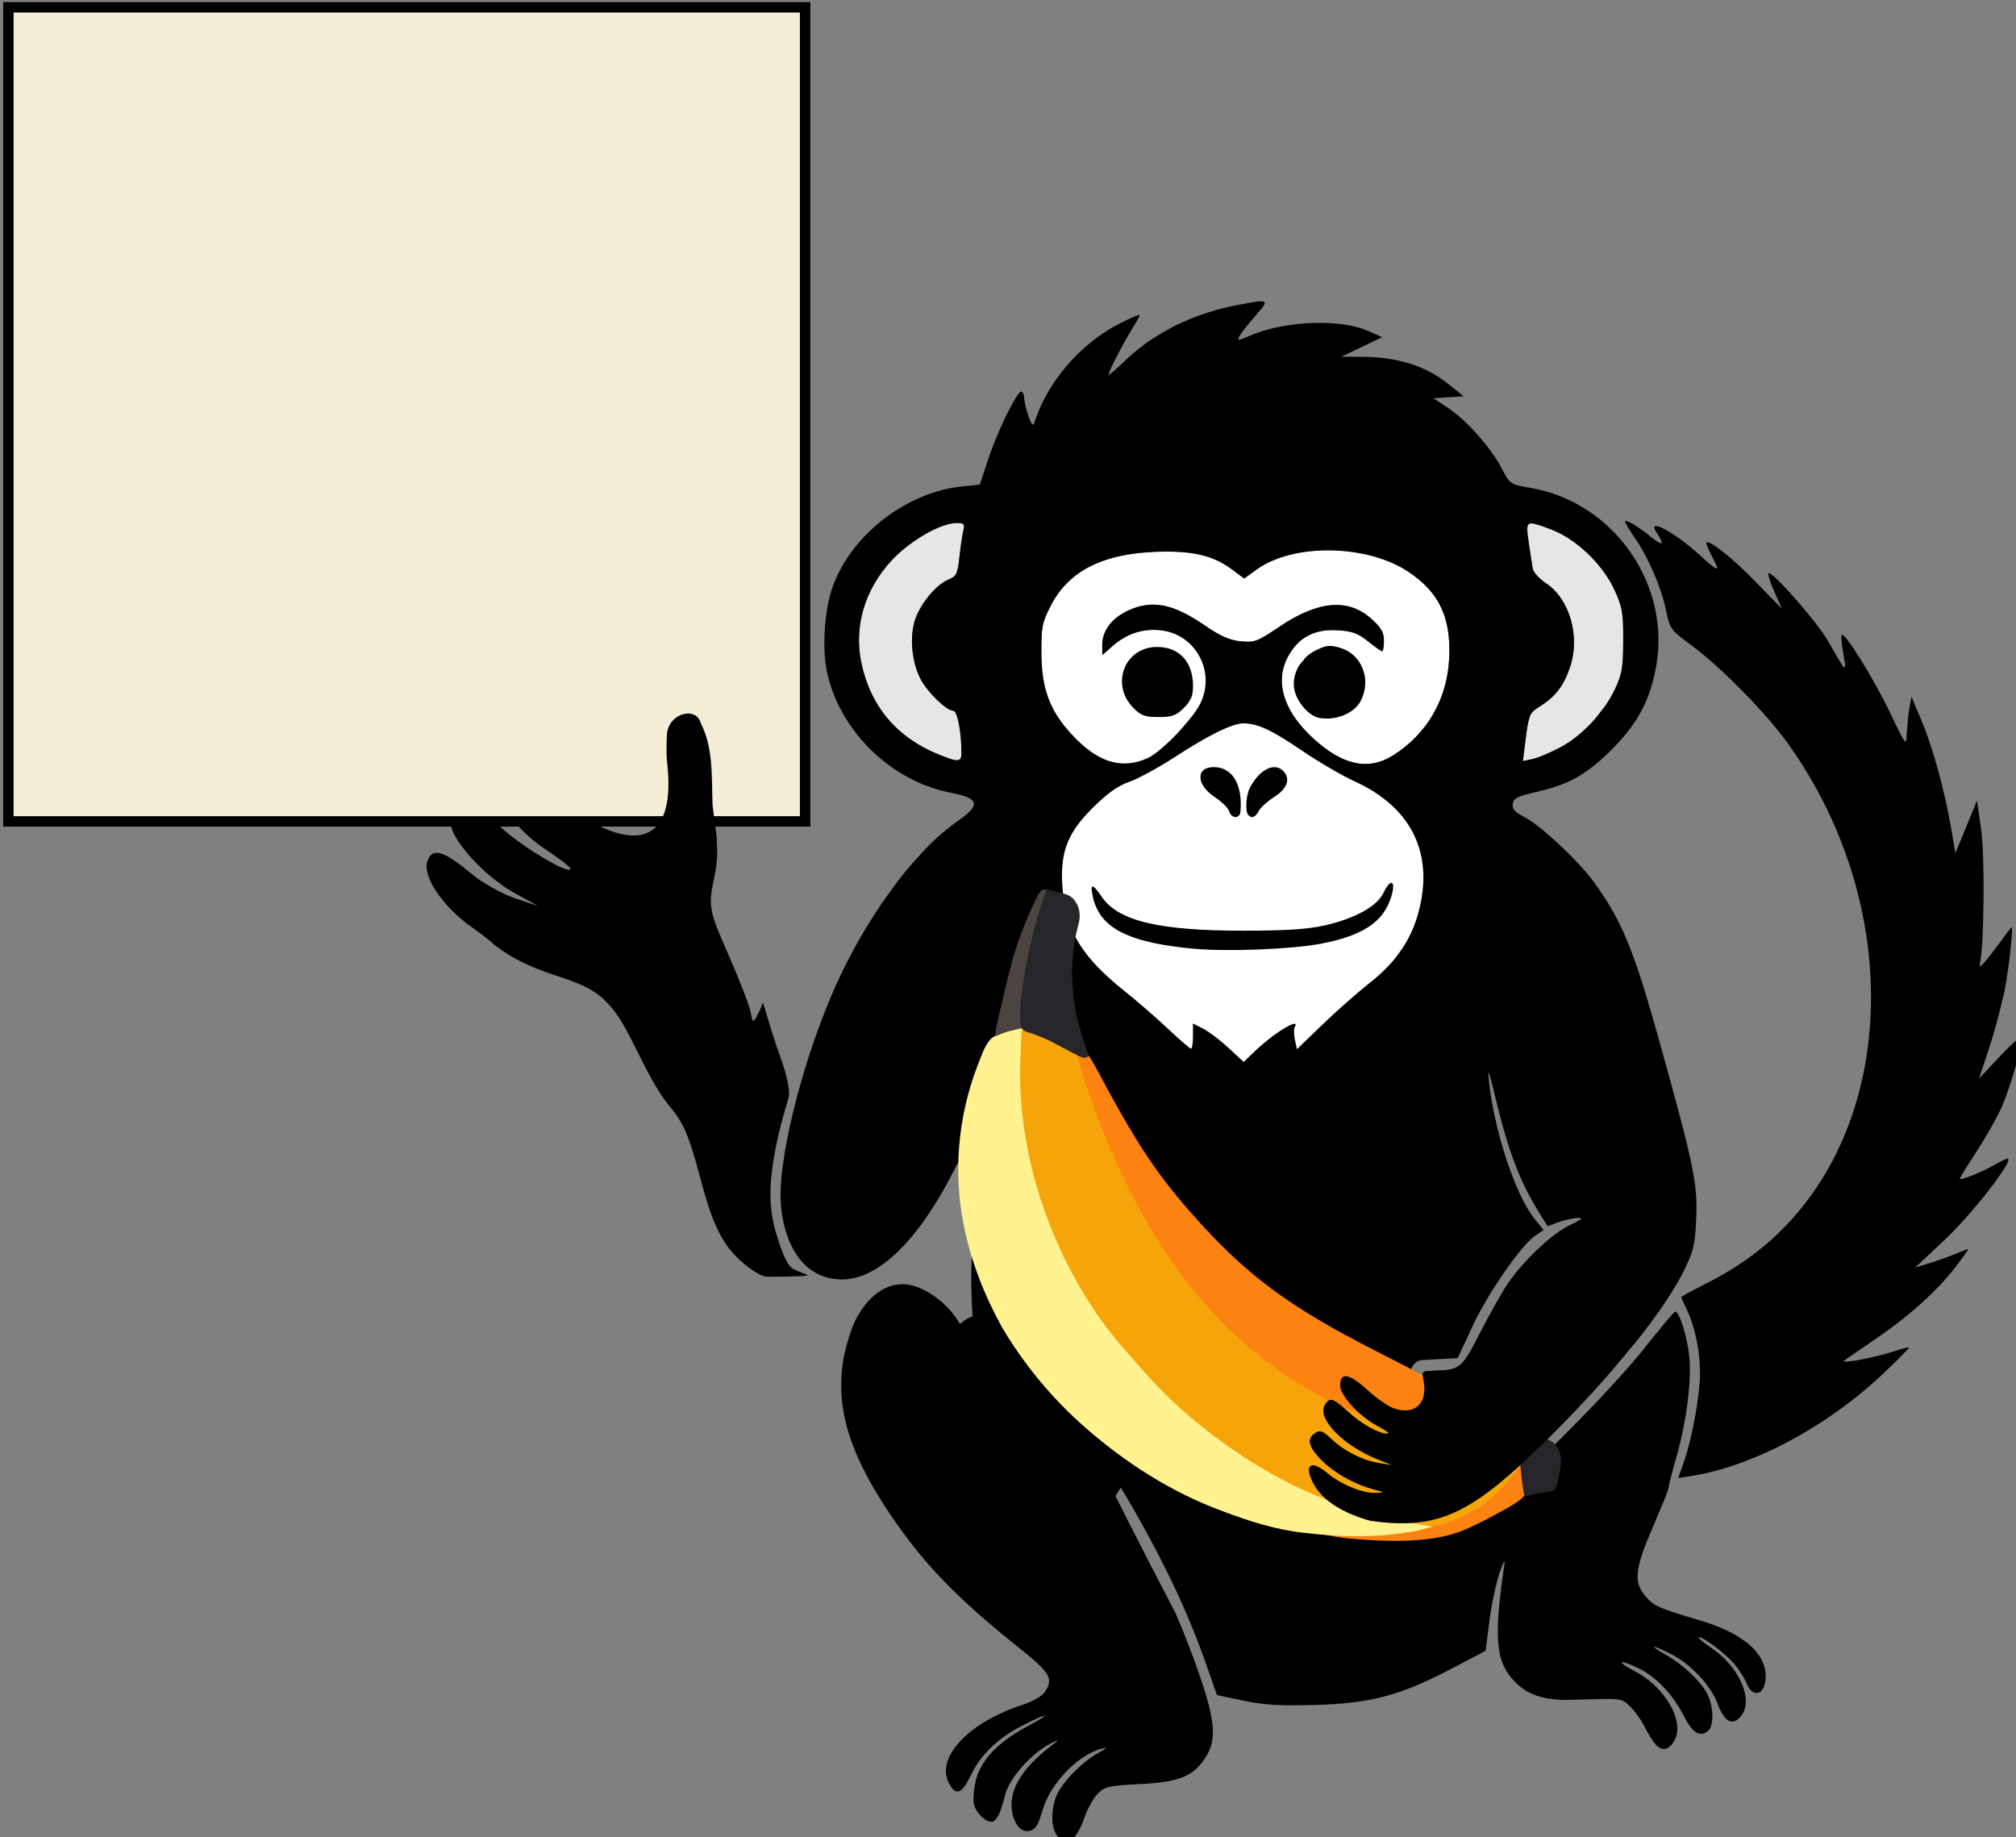 <?xml version="1.0" encoding="UTF-8" standalone="no"?>
<!-- Created with Inkscape (http://www.inkscape.org/) -->

<svg
   width="170.709mm"
   height="155.584mm"
   viewBox="0 0 170.709 155.584"
   version="1.1"
   id="svg2674"
   inkscape:version="1.2.2 (b0a8486541, 2022-12-01)"
   sodipodi:docname="banana_voting.svg"
   xmlns:inkscape="http://www.inkscape.org/namespaces/inkscape"
   xmlns:sodipodi="http://sodipodi.sourceforge.net/DTD/sodipodi-0.dtd"
   xmlns="http://www.w3.org/2000/svg"
   xmlns:svg="http://www.w3.org/2000/svg">
  <rect x="0" y="0" width="170.709" height="155.584" fill="#808080" stroke="none"/>
  <sodipodi:namedview
     id="namedview2676"
     pagecolor="#ffffff"
     bordercolor="#000000"
     borderopacity="0.25"
     inkscape:showpageshadow="2"
     inkscape:pageopacity="0.0"
     inkscape:pagecheckerboard="0"
     inkscape:deskcolor="#d1d1d1"
     inkscape:document-units="mm"
     showgrid="false"
     inkscape:zoom="0.2102413"
     inkscape:cx="-76.103029"
     inkscape:cy="337.70719"
     inkscape:window-width="956"
     inkscape:window-height="1027"
     inkscape:window-x="960"
     inkscape:window-y="147"
     inkscape:window-maximized="1"
     inkscape:current-layer="layer1" />
  <defs
     id="defs2671" />
  <g
     inkscape:label="Ebene 1"
     inkscape:groupmode="layer"
     id="layer1"
     transform="translate(-31.684,-59.382)">
    <g
       id="g2054"
       transform="matrix(0.265,0,0,0.265,-139.17,-54.513)">
      <g
         id="g31124"
         transform="translate(346.535,283.848)">
        <path
           style="fill:#e6e6e6"
           d="m 796.73,384.777 c 6.981,-3.681 14.049,-11.215 17.564,-18.72 2.221,-4.744 2.579,-6.875 2.6,-15.5 0.021,-8.953 -0.28,-10.658 -2.877,-16.282 -3.723,-8.062 -12.28,-16.206 -20.102,-19.133 -8.248,-3.086 -8.245,-3.088 -7.204,4.165 0.493,3.438 1.072,7.197 1.285,8.356 0.213,1.158 2.141,3.266 4.283,4.684 7.451,4.931 10.909,16.862 7.694,26.544 -2.034,6.124 -4.604,9.541 -9.504,12.634 -3.543,2.237 -3.741,2.658 -4.667,9.968 l -0.968,7.632 3.042,-0.641 c 1.673,-0.353 5.658,-2.021 8.854,-3.706 z"
           id="path479" />
        <path
           style="fill:#e6e6e6"
           d="m 605.408,386.307 c -0.021,-6.625 -1.319,-13.25 -2.596,-13.25 -2.174,0 -8.367,-6.025 -10.51,-10.224 -2.671,-5.235 -3.45,-12.689 -1.904,-18.211 1.471,-5.255 6.718,-11.784 10.842,-13.492 2.623,-1.086 2.965,-1.781 3.527,-7.163 0.343,-3.278 0.902,-7.074 1.244,-8.435 0.547,-2.178 0.295,-2.475 -2.094,-2.475 -5.129,0 -14.969,5.658 -20.808,11.965 -8.597,9.286 -12.079,21.012 -9.684,32.615 2.865,13.88 11.305,23.932 24.634,29.341 6.518,2.645 7.358,2.568 7.348,-0.67 z"
           id="path477" />
        <path
           style="fill:#ffffff"
           d="m 664.952,388.18 c 4.45,-2.021 14.436,-12.434 16.896,-17.618 4.82,-10.158 -1.645,-21.986 -12.698,-23.232 -5.632,-0.635 -10.911,1.066 -15.319,4.936 l -3.414,2.998 v -3.469 c 0,-4.412 3.126,-8.437 8.421,-10.842 7.565,-3.436 14.207,-2.12 24.338,4.821 5.039,3.453 7.941,4.735 11.495,5.078 4.396,0.425 5.317,0.079 12.231,-4.592 12.495,-8.442 22.12,-9.265 29.575,-2.531 3.109,2.809 3.94,4.273 3.94,6.944 0,1.861 -0.251,3.384 -0.559,3.384 -0.307,0 -2.344,-1.435 -4.526,-3.188 -3.212,-2.581 -5.056,-3.255 -9.691,-3.541 -7.54,-0.465 -12.769,2.382 -16.039,8.734 -4.086,7.938 -1.172,17.145 8.144,25.732 9.495,8.752 17.769,10.499 25.724,5.431 10.662,-6.792 17.016,-17.674 17.753,-30.402 0.773,-13.357 -3.034,-21.585 -13.055,-28.218 -13.277,-8.788 -36.751,-9.126 -48.386,-0.697 l -4.007,2.902 -3.91,-2.915 c -6.119,-4.562 -13.05,-6.128 -24.828,-5.607 -16.88,0.745 -27.502,6.277 -33.11,17.243 -2.709,5.296 -3.006,6.795 -2.967,14.957 0.055,11.472 2.585,18.362 9.536,25.967 8.321,9.105 16.047,11.546 24.455,7.727 z"
           id="path471" />
        <path
           style="fill:#ffffff"
           d="m 706.807,475.654 c 4.022,-2.686 6.198,-3.358 5.095,-1.573 -0.348,0.563 -0.331,2.4 0.038,4.082 l 0.672,3.058 8.152,-7.87 c 4.484,-4.329 11.262,-10.311 15.062,-13.295 8.909,-6.995 13.934,-14.663 16.157,-24.655 3.972,-17.852 -3.372,-31.812 -20.947,-39.821 -3.973,-1.811 -11.476,-6.19 -16.672,-9.731 -9.76,-6.652 -14.367,-8.799 -18.847,-8.782 -3.595,0.014 -10.913,3.605 -21.999,10.798 -5.169,3.354 -11.694,6.9 -14.5,7.881 -3.65,1.276 -6.969,3.638 -11.661,8.297 -8.147,8.091 -10.473,14.178 -9.692,25.365 0.964,13.802 5.996,22.174 20.081,33.413 3.856,3.077 10.027,8.439 13.712,11.915 3.685,3.476 6.983,6.321 7.329,6.321 0.346,0 0.628,-1.812 0.628,-4.026 v -4.026 l 3.25,1.657 c 1.788,0.911 5.426,3.677 8.085,6.145 l 4.835,4.488 3.665,-3.522 c 2.016,-1.937 5.415,-4.691 7.554,-6.12 z"
           id="path463" />
      </g>
      <path
         id="path303"
         style="fill:#000000"
         d="m 1047.668,526.064 v 0.002 c -1.347,0.011 -3.865,0.482 -7.879,1.254 -6.13,1.179 -11.892,3.044 -17.238,5.467 -0.839,0.38 -1.695,0.739 -2.512,1.148 v 0.002 c -0.68,0.341 -1.324,0.729 -1.988,1.09 -1.761,0.957 -3.467,1.979 -5.111,3.074 -0.481,0.32 -0.985,0.614 -1.455,0.945 v 0.002 c -0.315,0.222 -0.604,0.472 -0.914,0.699 -2.335,1.711 -4.558,3.542 -6.607,5.537 -1.378,1.341 -2.631,2.486 -3.539,3.25 -0.906,0.763 -1.469,1.148 -1.469,0.967 v -0.002 c 6.4e-4,-0.486 1.226,-3.105 2.793,-6.143 v -0.002 c 1.568,-3.039 3.475,-6.5 4.84,-8.662 1.3,-2.059 2.363,-4.002 2.363,-4.318 0,-0.079 -0.697,0.232 -1.065,0.355 -0.368,0.124 -0.407,0.062 -1.062,0.354 v 0.002 c -0.045,0.02 -0.13,0.065 -0.176,0.086 -1.302,0.584 -3.018,1.418 -4.943,2.428 -4.323,2.266 -8.406,5.3 -12.072,8.818 -0.135,0.13 -0.284,0.242 -0.418,0.373 -2.511,2.457 -4.814,5.152 -6.836,8.002 l -0.002,0.002 c -3.034,4.276 -5.44,8.905 -6.988,13.613 -0.143,0.434 -0.267,0.744 -0.391,0.92 -0.122,0.176 -0.244,0.216 -0.383,0.111 -0.28,-0.211 -0.63,-1.016 -1.197,-2.531 -0.721,-1.925 -1.345,-4.513 -1.387,-5.75 -0.042,-1.238 -0.469,-2.25 -0.951,-2.25 -0.176,0 -0.428,0.202 -0.74,0.568 -0.313,0.368 -0.685,0.902 -1.102,1.572 -2.497,4.018 -6.571,12.881 -8.738,19.475 l -2.666,8.113 h -0.002 l -5.828,0.609 c -11.256,1.176 -22.429,7.107 -30.604,15.488 -4.904,5.029 -8.729,10.941 -10.846,17.238 -1.79,5.326 -2.658,13.373 -2.35,20.098 0.103,2.241 0.336,4.337 0.709,6.135 0.985,4.745 2.752,9.314 5.148,13.559 4.793,8.488 12.101,15.674 20.693,20.346 h 0.002 c 2.148,1.168 4.375,2.179 6.664,3.014 h 0.002 c 2.289,0.835 4.639,1.493 7.031,1.957 h 0.002 c 5.871,1.139 8.239,2.375 7.266,4.469 -0.194,0.418 -0.521,0.871 -0.98,1.363 -0.92,0.986 -2.371,2.132 -4.34,3.488 -1.194,0.822 -2.423,1.826 -3.652,2.842 -0.351,0.29 -0.688,0.506 -1.041,0.811 l -0.002,0.002 c -0.091,0.079 -0.186,0.182 -0.277,0.262 -1.502,1.31 -3.02,2.728 -4.549,4.287 -0.848,0.865 -1.7,1.857 -2.551,2.791 -0.777,0.853 -1.553,1.641 -2.33,2.549 v 0.002 c -1.627,1.9 -3.249,3.916 -4.854,6.029 -0.453,0.597 -0.892,1.255 -1.342,1.867 -1.144,1.556 -2.292,3.105 -3.41,4.75 v 0.002 c -1.557,2.291 -3.085,4.661 -4.568,7.096 v 0.002 c -2.967,4.87 -5.759,9.992 -8.273,15.229 v 0.002 c -3.705,7.718 -7.219,16.765 -10.215,25.982 -0.998,3.071 -1.941,6.161 -2.812,9.229 -3.4e-4,0.001 3.3e-4,0.005 0,0.006 -0.871,3.067 -1.673,6.11 -2.393,9.088 -2.9e-4,0.001 2.9e-4,0.003 0,0.004 -0.719,2.977 -1.359,5.889 -1.902,8.691 -2.3e-4,10e-4 2.4e-4,0.003 0,0.004 -0.544,2.802 -0.994,5.497 -1.338,8.039 -1.6e-4,0.001 1.7e-4,0.003 0,0.004 -0.344,2.542 -0.581,4.932 -0.701,7.129 -0.627,9.827 2.716,28.078 17.977,29.455 15.26,1.377 29.313,-18.352 38,-36.004 0.021,-0.051 0.037,-0.102 0.053,-0.154 l 1.506,-2.424 c 1.667,-2.682 3.253,-6.679 4.039,-8.672 0.974,-2.29 1.961,-6.204 2.391,-7.686 0.429,-1.481 2.649,-10.459 2.861,-10.881 0.213,-0.422 0.893,-3.894 1.863,-8.012 0.971,-4.118 2.543,-7.22 2.752,-7.012 0.208,0.209 -0.407,4.127 -1.215,8.736 l -1.805,10.297 c -0.319,2.1 -1.436,6.093 -2.242,9.781 -3.632,22.074 -6.358,43.617 -4.852,63.883 -1.991,0.633 -4.051,2.436 -4.025,2.475 -1.897,-3.294 -4.553,-6.173 -7.438,-8.357 -3.391,-2.568 -7.097,-4.176 -10.252,-4.371 -8.79,-0.343 -14.58,7.839 -17.006,14.51 v 0.004 c -1.203,3.516 -2.232,6.963 -2.758,10.598 -2.185,15.426 2.484,29.928 15.984,49.65 10.213,14.921 21.076,26.084 40.172,41.279 7.71,6.135 10.227,8.704 9.703,11.463 -0.087,0.458 -0.257,0.922 -0.502,1.408 -7.1e-4,10e-4 -7.5e-4,0.002 -0.002,0.004 -0.246,0.486 -0.565,0.995 -0.949,1.543 -9.3e-4,10e-4 -7.5e-4,0.005 -0.002,0.006 -0.002,0.002 -0.008,0.006 -0.01,0.008 -0.416,0.587 -1.372,1.308 -2.586,2 -10e-4,7.9e-4 -0.003,7.4e-4 -0.004,0.002 l -0.002,0.002 c -1.223,0.697 -2.705,1.366 -4.148,1.834 -4.423,1.435 -8.403,3.219 -11.809,5.221 -7.2e-4,4.3e-4 -0.003,0.002 -0.004,0.002 -1.702,1.001 -3.261,2.055 -4.662,3.146 h -0.002 c -2.802,2.184 -4.969,4.514 -6.375,6.857 -0.702,1.171 -1.215,2.346 -1.521,3.506 -0.306,1.16 -0.407,2.307 -0.285,3.422 0.061,0.557 0.178,1.105 0.352,1.645 0.174,0.54 0.406,1.071 0.697,1.59 1.64,2.921 3.098,3.205 4.951,0.607 0.617,-0.865 1.279,-2.05 2.004,-3.562 8.7e-4,0 7e-4,2e-4 0.002,-0.01 3.164,-6.599 8.698,-11.841 16.844,-15.953 4.121,-2.08 6.379,-3.023 6.613,-2.912 0.235,0.11 -1.54,1.271 -5.506,3.408 -4.658,2.51 -8.306,5.118 -11.02,7.932 -1.809,1.876 -3.203,3.844 -4.205,5.936 -0.5,1.046 -0.902,2.121 -1.209,3.232 -0.057,0.206 -0.069,0.43 -0.119,0.639 -0.493,2.041 -0.719,4.183 -0.605,6.482 0.128,2.605 3.413,6.25 5.633,6.25 0.417,0 0.803,-0.145 1.174,-0.461 0.231,-0.196 0.452,-0.589 0.674,-0.924 0.135,-0.204 0.275,-0.304 0.408,-0.562 0.353,-0.684 0.7,-1.569 1.062,-2.676 3.7e-4,0 0.004,0 0.004,0 0.362,-1.108 0.735,-2.441 1.135,-4.026 h 0.002 c 0.162,-0.643 0.411,-1.33 0.734,-2.043 h 0.002 c 0.042,-0.093 0.109,-0.195 0.154,-0.289 0.299,-0.627 0.629,-1.266 1.029,-1.922 0.921,-1.51 2.089,-3.072 3.402,-4.57 1.314,-1.5 2.774,-2.936 4.277,-4.193 h 0.002 c 1.504,-1.256 3.052,-2.334 4.541,-3.115 1.338,-0.702 2.178,-1.092 2.506,-1.174 0.338,-0.089 0.158,0.133 -0.588,0.678 -4.653,3.399 -8.165,6.762 -10.512,10.065 h -0.002 c -0.586,0.826 -1.101,1.647 -1.541,2.465 -0.44,0.817 -0.808,1.628 -1.102,2.436 h -0.002 c -0.588,1.616 -0.883,3.215 -0.883,4.791 0,4.644 2.248,8.525 4.936,8.525 0.601,0 1.129,-0.102 1.604,-0.332 0.474,-0.23 0.893,-0.589 1.279,-1.1 h 0.002 c 0.387,-0.512 0.74,-1.177 1.078,-2.022 0.159,-0.397 0.31,-0.977 0.465,-1.455 0.174,-0.54 0.351,-0.991 0.525,-1.643 h 0.002 c 0.282,-1.055 0.672,-2.128 1.152,-3.199 h 0.002 c 0.057,-0.127 0.142,-0.252 0.201,-0.379 0.443,-0.945 0.929,-1.891 1.5,-2.82 0.647,-1.054 1.37,-2.093 2.15,-3.096 h 0.002 c 0.781,-1.003 1.62,-1.971 2.502,-2.889 2.648,-2.756 5.68,-5.053 8.656,-6.434 h 0.002 c 0.992,-0.46 1.978,-0.819 2.941,-1.059 0.858,-0.213 1.183,-0.204 0.969,0.035 -0.213,0.24 -0.967,0.712 -2.27,1.426 -2.54,1.391 -5.427,3.734 -7.896,6.25 -2.469,2.516 -4.52,5.206 -5.391,7.289 -0.526,1.261 -0.905,2.582 -1.135,3.891 -0.016,0.093 -0.003,0.179 -0.018,0.272 -0.613,3.832 9.1e-4,7.536 1.814,9.35 1.841,1.841 2.308,1.916 4.18,0.674 0.287,-0.19 0.611,-0.525 0.953,-0.961 0.003,0 0.006,-0.01 0.01,-0.01 0.345,-0.442 0.707,-0.99 1.064,-1.607 h 0.002 c 0.716,-1.235 1.413,-2.748 1.92,-4.238 h 0.002 c 0.507,-1.492 1.249,-3.13 2.035,-4.566 0.786,-1.437 1.616,-2.672 2.303,-3.36 2.266,-2.27 3.484,-2.551 13.227,-3.037 12.682,-0.633 17.159,-2.388 21.035,-8.246 0.946,-1.429 1.633,-2.856 2.053,-4.43 0.21,-0.786 0.354,-1.611 0.43,-2.486 0.075,-0.876 0.082,-1.804 0.019,-2.805 v -0.002 c -0.062,-1 -0.194,-2.074 -0.395,-3.234 -2e-4,-9.9e-4 2e-4,-0.003 0,-0.004 -0.201,-1.161 -0.472,-2.411 -0.815,-3.768 -3e-4,-10e-4 2e-4,-0.003 0,-0.004 -0.685,-2.716 -1.656,-5.859 -2.92,-9.572 -1.149,-3.377 -2.381,-6.759 -3.689,-10.135 v -0.002 c -1.308,-3.375 -2.694,-6.746 -4.154,-10.105 v -0.006 c -12.709,-24.321 -19.086,-37.248 -19.086,-37.248 l 1.654,-2.736 c 0,0 9.694,15.621 18.311,34.246 v 0.008 c 3.362,7.355 6.342,14.652 8.756,21.562 l 3.668,10.5 8.438,1.783 c 6.582,1.391 11.624,1.695 22.936,1.377 17.805,-0.5 27.159,-2.982 43.496,-11.537 l 10.994,-5.76 0.742,-5.84 0.455,-3.586 c 2e-4,-0.002 -2e-4,-0.01 0,-0.012 0.329,-2.593 0.857,-5.624 1.443,-8.42 3e-4,-10e-4 -3e-4,-0.002 0,-0.004 0.586,-2.795 1.232,-5.354 1.793,-7.004 3e-4,-8.6e-4 -3e-4,-0.005 0,-0.006 0.561,-1.649 1.021,-2.809 1.31,-3.354 4e-4,-6.1e-4 -5e-4,-0.003 0,-0.004 0.146,-0.273 0.248,-0.388 0.299,-0.332 0.05,0.056 0.049,0.277 -0.012,0.688 -4e-4,0.002 3e-4,0.004 0,0.006 -0.852,5.763 -1.459,10.567 -1.805,14.625 -10e-5,10e-4 10e-5,0.005 0,0.006 -0.345,4.057 -0.429,7.371 -0.238,10.156 10e-5,0.001 -10e-5,0.003 0,0.004 0.096,1.392 0.259,2.653 0.494,3.809 2e-4,10e-4 -3e-4,0.009 0,0.01 0.706,3.467 2.051,5.992 4.082,8.305 4.437,5.053 9.904,6.909 19.445,6.602 15.666,-0.506 15.301,-0.546 18.068,2.037 1.445,1.349 3.536,4.251 4.646,6.451 1.111,2.2 2.725,4.802 3.59,5.785 1.534,1.743 3.168,1.903 4.643,0.533 0.491,-0.457 0.965,-1.086 1.41,-1.879 0.421,-0.75 0.688,-1.582 0.814,-2.471 0.886,-6.231 -5.15,-15.32 -13.715,-19.709 -3.052,-1.564 -4.238,-2.515 -3.883,-2.693 0.347,-0.185 2.241,0.402 5.385,1.924 5.466,2.646 10.925,8.393 14.285,15.043 2.812,5.566 5.209,7.081 7.799,4.932 0.458,-0.38 0.804,-1.009 1.037,-1.805 0.7,-2.394 0.38,-6.29 -0.971,-9.432 -1.725,-4.012 -7.707,-9.784 -13.617,-13.139 -2.861,-1.624 -3.969,-2.462 -3.582,-2.494 0.368,-0.043 2.234,0.721 5.367,2.326 6.434,3.295 12.721,10.066 14.934,16.084 1.926,5.238 4.433,6.776 6.824,4.344 10e-4,-0.001 0,-0.009 0,-0.01 0.341,-0.347 0.679,-0.775 1.014,-1.285 8e-4,-0.001 0,-0.003 0,-0.004 0.422,-0.644 0.716,-1.368 0.892,-2.15 1.237,-5.487 -3.336,-13.916 -10.734,-18.898 -2.152,-1.449 -3.725,-2.698 -4.117,-3.227 -0.132,-0.175 -0.133,-0.269 0.012,-0.271 v -0.004 c 1.633,0 8.616,5.296 11.496,8.719 1.396,1.659 3.122,4.425 3.836,6.148 1.29,3.114 3.336,3.684 4.686,2.266 0.13,-0.137 0.228,-0.349 0.344,-0.521 0.124,-0.186 0.265,-0.334 0.369,-0.561 0.107,-0.23 0.169,-0.535 0.252,-0.807 0.075,-0.245 0.175,-0.453 0.229,-0.73 3e-4,-7.3e-4 -2e-4,-0.005 0,-0.006 0.112,-0.583 0.173,-1.237 0.172,-1.957 v -0.004 c -10e-4,-0.947 -0.118,-1.875 -0.348,-2.779 -0.227,-0.906 -0.574,-1.79 -1.029,-2.65 v -0.002 c -2.73,-5.159 -9.467,-9.455 -19.754,-12.506 -13.359,-3.963 -14.621,-4.528 -17.387,-7.814 -2.354,-2.798 -3.044,-5.547 -1.816,-10.455 5e-4,-0.002 0,-0.004 0,-0.006 0.245,-0.981 0.567,-2.046 0.967,-3.217 4e-4,-10e-4 0,-0.003 0,-0.004 0.801,-2.343 1.919,-5.103 3.365,-8.418 9e-4,-0.002 10e-4,-0.004 0,-0.006 0.847,-1.942 1.475,-3.496 2.176,-5.186 0.437,-1.054 1.008,-2.356 1.355,-3.23 0.905,-2.274 1.466,-3.835 1.467,-4.141 v -0.004 c 0,-0.606 1.07,-4.82 2.377,-9.363 3e-4,-10e-4 0,-0.003 0,-0.004 0.817,-2.841 1.537,-5.806 2.146,-8.777 0.61,-2.973 1.109,-5.951 1.48,-8.816 0.743,-5.73 0.978,-11.007 0.582,-14.875 -0.647,-6.314 -3.151,-14.293 -4.486,-14.293 -0.189,0.002 -1.307,1.208 -2.959,3.154 -0.385,0.453 -0.994,1.236 -1.432,1.764 -1.443,1.74 -2.948,3.559 -4.731,5.828 -10e-4,10e-4 -9e-4,0.003 0,0.004 -1.44,1.833 -3.168,3.904 -5.109,6.139 0,10e-4 -9e-4,0.003 0,0.004 -1.941,2.235 -4.095,4.631 -6.383,7.113 -10e-4,10e-4 0,0.002 0,0.004 -4.577,4.965 -9.692,10.273 -14.725,15.299 v 0.002 c -10.068,10.055 -19.809,18.993 -24.256,21.854 -3.084,1.983 -5.658,3.548 -7.982,4.791 -2.264,1.21 -4.289,2.108 -6.303,2.77 -4.117,1.353 -8.197,1.723 -14.215,1.742 -3.057,0.01 -5.162,-0.054 -6.984,-0.176 -0.236,-0.017 -0.513,-0.046 -0.736,-0.066 -3.236,-0.285 -5.285,-0.899 -8.365,-2.344 -7.553,-3.542 -12.725,-8.847 -13.529,-13.877 -0.202,-1.261 -0.435,-2.084 -0.592,-3.441 -0.156,-1.357 -0.539,-2.946 -1.287,-4.57 -0.748,-1.624 -1.198,-3.166 -1.184,-4.715 0,-2.962 2.248,-5.473 4.859,-6.594 -0.597,-1.66 -0.772,-3.505 -0.242,-5.207 0.73,-2.378 2.496,-4.746 5.082,-5.193 -0.114,-1.652 0.108,-3.492 1.012,-4.965 1.215,-2.276 4.119,-3.144 6.514,-2.459 3.915,1.21 6.724,4.368 9.824,6.865 1.936,1.391 3.798,3.095 6.166,3.688 1.06,0.236 2.673,0.33 3.096,-0.943 0.782,-2.032 -0.203,-4.136 -0.246,-6.201 0,-2.562 1.525,-4.695 4.174,-4.846 l 4.715,-0.244 1.039,-0.055 c -10e-5,-0.002 10e-5,-0.004 0,-0.006 l 5.256,-0.271 4.76,-10.234 c 2.465,-5.299 6.387,-11.818 10.25,-17.379 9e-4,-7.3e-4 10e-4,-0.003 0,-0.004 2.897,-4.17 5.76,-7.798 7.953,-9.971 0.732,-0.725 1.388,-1.29 1.947,-1.656 l 2.553,-1.674 -2.973,-3.711 c -3.075,-3.839 -6.321,-10.987 -8.996,-19.152 -1.305,-3.982 -2.47,-8.207 -3.414,-12.412 -0.971,-4.336 -1.718,-8.648 -2.121,-12.65 -0.157,-1.558 -0.189,-2.35 -0.062,-2.324 0.206,0.067 0.836,2.408 1.975,7.164 0.019,0.08 0.014,0.039 0.033,0.121 4.248,17.77 7.885,27.349 14.277,37.615 l 2.541,4.08 3.602,-1.287 c 1.981,-0.708 4.727,-1.301 6.102,-1.32 0.482,-0.007 0.793,0.027 0.938,0.107 0.14,0.078 0.123,0.199 -0.076,0.379 -0.399,0.364 -1.526,0.958 -3.49,1.873 -5.471,2.549 -14.549,11.094 -19.697,18.547 -0.864,1.25 -2.284,3.624 -3.877,6.441 -1.592,2.817 -3.358,6.074 -4.91,9.098 -9e-4,0.002 -10e-4,0.004 0,0.006 -6.086,11.851 -6.394,12.106 -15.111,12.383 -3.577,0.114 -3.7,0.236 -3.131,3.082 1.441,7.206 -2.664,11.175 -9.295,8.986 -1.849,-0.61 -5.788,-3.327 -8.754,-6.037 -5.731,-5.237 -8.596,-5.673 -8.596,-1.309 0,3.195 6.25,9.959 11.934,12.922 2.512,1.309 3.99,2.402 3.285,2.428 -2.7,0.098 -8.274,-2.965 -12.52,-6.879 -4.993,-4.602 -6.175,-4.921 -7.693,-2.084 -2.294,4.287 6.076,12.828 16.777,17.119 l 4.717,1.891 -4,-0.635 c -5.261,-0.836 -11.217,-3.838 -15.279,-7.699 -2.648,-2.516 -3.612,-2.909 -5,-2.035 -2.761,1.739 -2.542,3.931 0.767,7.701 3.763,4.286 10.799,8.531 16.949,10.229 4.54,1.254 4.543,1.259 1.062,1.326 -4.07,0.078 -10.922,-2.805 -15.178,-6.387 -5.163,-4.344 -7.488,-2.606 -4.416,3.299 2.704,5.196 8.727,9.249 17.594,11.836 0.822,0.24 2.173,0.36 3.371,0.52 0,-8.8e-4 0,-7.6e-4 0.01,-0.002 1.194,0.159 2.509,0.273 3.861,0.357 1.63,0.074 3.29,0.135 4.996,0.072 0.146,-0.005 0.278,0.008 0.424,0.002 3.583,-0.157 6.924,-0.674 10.242,-1.689 1.659,-0.507 3.316,-1.139 4.994,-1.912 v -0.002 c 8.398,-3.87 17.387,-11.288 30.5,-24.412 5.278,-5.283 10.199,-10.446 14.711,-15.428 v -0.002 c 3.859,-4.26 7.257,-8.304 10.484,-12.256 0.546,-0.669 1.246,-1.416 1.773,-2.074 1.82,-2.274 3.526,-4.487 5.109,-6.629 v -0.002 c 1.583,-2.142 3.046,-4.213 4.379,-6.207 v -0.002 c 1.333,-1.994 2.537,-3.909 3.607,-5.738 1.07,-1.829 2.007,-3.571 2.801,-5.219 v -0.002 c 0.296,-0.614 0.477,-1.089 0.723,-1.637 0.311,-0.694 0.673,-1.443 0.914,-2.074 1.293,-3.388 1.649,-6.229 1.91,-12.35 0.462,-10.81 -0.87,-17.208 -11.672,-56.008 -2.061,-7.403 -3.849,-13.545 -5.514,-18.787 v -0.002 c -3.33,-10.483 -6.167,-17.37 -9.701,-23.551 v -0.002 c -0.884,-1.545 -1.811,-3.046 -2.801,-4.549 -0.989,-1.502 -2.041,-3.005 -3.174,-4.555 v -0.002 c -1.223,-1.674 -2.895,-3.632 -4.793,-5.67 -1.898,-2.037 -4.023,-4.154 -6.152,-6.141 -2.129,-1.986 -4.263,-3.846 -6.18,-5.367 -1.917,-1.522 -3.615,-2.707 -4.875,-3.35 -0.782,-0.399 -1.422,-0.761 -1.94,-1.104 -0.517,-0.342 -0.91,-0.666 -1.199,-0.992 -0.578,-0.652 -0.736,-1.311 -0.615,-2.145 v -0.002 c 0.065,-0.449 0.19,-0.825 0.434,-1.158 v -0.002 c 0.244,-0.333 0.608,-0.622 1.145,-0.896 v -0.002 c 0.537,-0.274 1.253,-0.533 2.193,-0.807 0.945,-0.275 2.12,-0.564 3.586,-0.896 7.874,-1.783 13.025,-4.01 18.51,-8.393 v -0.002 c 1.828,-1.461 3.693,-3.162 5.709,-5.164 v -0.002 c 2.096,-2.083 3.925,-4.135 5.52,-6.215 v -0.002 c 0.797,-1.039 1.534,-2.086 2.217,-3.146 v -0.002 c 0.683,-1.06 1.31,-2.134 1.887,-3.23 v -0.002 c 0.577,-1.096 1.102,-2.215 1.58,-3.361 v -0.004 c 0.478,-1.146 0.908,-2.322 1.295,-3.533 0.775,-2.424 1.376,-4.993 1.834,-7.766 3.242,-19.631 -6.272,-39.005 -22.293,-49.357 -2.67,-1.725 -5.519,-3.201 -8.521,-4.385 -1.501,-0.592 -3.04,-1.111 -4.613,-1.553 -1.574,-0.441 -3.182,-0.803 -4.82,-1.084 -3.254,-0.557 -4.886,-0.843 -6.045,-1.633 -0.579,-0.394 -1.039,-0.914 -1.523,-1.658 v -0.002 c -0.484,-0.744 -0.993,-1.712 -1.668,-3 v -0.002 c -0.864,-1.651 -2.003,-3.439 -3.316,-5.254 -1.313,-1.816 -2.8,-3.658 -4.365,-5.416 -1.564,-1.757 -3.206,-3.428 -4.824,-4.906 -1.619,-1.478 -3.215,-2.761 -4.689,-3.738 l -4.594,-3.043 v -0.002 l 4.832,-0.309 4.83,-0.307 -5.311,-4.229 c -1.682,-1.339 -3.506,-2.525 -5.457,-3.551 -1.951,-1.025 -4.029,-1.891 -6.219,-2.594 -4.38,-1.405 -9.208,-2.152 -14.365,-2.207 l -7.646,-0.08 0.01,-0.006 h -0.01 l 6.479,-3.113 6.471,-3.111 -4.473,-1.98 c -7.848,-3.476 -22.326,-3.39 -33.244,-0.133 -1.56,0.465 -3.047,0.996 -4.432,1.59 -3.006,1.289 -3.905,1.614 -3.807,1.025 0.013,-0.076 0.108,-0.24 0.152,-0.348 0.069,-0.167 0.105,-0.301 0.234,-0.543 0.508,-0.947 2.806,-3.859 5.105,-6.471 10e-4,-0.002 6e-4,-0.006 0,-0.008 1.467,-1.666 2.463,-2.817 2.814,-3.551 v -0.002 c 0.348,-0.732 0.053,-1.047 -1.066,-1.039 z m 116.461,70.188 c -0.116,0.018 -0.18,0.08 -0.182,0.191 v 0.002 c 8e-4,0.334 1.392,2.625 3.092,5.096 4.403,6.399 8.539,15.959 10.031,23.182 1.255,6.076 1.437,6.327 8.33,11.43 9.468,7.009 23.765,21.594 30.746,31.363 22.401,31.35 30.539,69.389 24.529,102.604 -0.601,3.32 -1.341,6.593 -2.225,9.805 -3e-4,10e-4 0,0.003 0,0.004 -0.883,3.212 -1.908,6.364 -3.074,9.445 -7e-4,0.002 0,0.004 0,0.006 -1.166,3.081 -2.472,6.091 -3.92,9.018 -6e-4,10e-4 0,0.005 0,0.006 -1.448,2.927 -3.037,5.771 -4.768,8.521 -3.462,5.505 -7.488,10.635 -12.078,15.293 -7.154,7.26 -14.98,12.826 -25.41,18.074 -3.985,2.006 -7.243,3.781 -7.246,3.947 9e-4,0.167 0.845,2.07 1.879,4.234 0.611,1.28 1.175,2.744 1.676,4.324 v 0.002 c 0.501,1.58 0.939,3.275 1.301,5.02 3e-4,10e-4 -2e-4,0.003 0,0.004 0.724,3.489 1.143,7.171 1.143,10.506 0,1.74 -0.152,3.898 -0.418,6.27 -0.266,2.369 -0.646,4.954 -1.105,7.549 -0.459,2.595 -0.995,5.201 -1.576,7.617 -3e-4,10e-4 0,0.003 0,0.004 -0.581,2.416 -1.206,4.643 -1.838,6.477 -4e-4,10e-4 0,0.003 0,0.004 l -2.008,5.83 4.225,-0.666 c 12.262,-1.933 26.139,-7.611 39.188,-15.73 v -0.002 c 7.83,-4.872 15.362,-10.624 22.068,-16.973 2.345,-2.219 4.444,-4.27 5.938,-5.785 1.491,-1.513 2.373,-2.488 2.297,-2.57 -0.161,-0.158 -2.759,0.527 -5.777,1.523 -5.327,1.759 -16.002,3.715 -14.992,2.748 v -0.002 -0.002 c 0.275,-0.263 4.402,-3.118 9.172,-6.344 2.779,-1.879 5.423,-3.785 7.92,-5.709 v -0.002 c 4.996,-3.848 9.409,-7.766 13.141,-11.67 1.866,-1.951 3.563,-3.898 5.08,-5.834 0,-0.002 4e-4,-0.002 0,-0.004 2.647,-3.377 4.61,-6.139 4.369,-6.143 -0.245,5.8e-4 -2.186,0.73 -4.314,1.621 -2.13,0.891 -5.835,2.212 -8.234,2.936 l -4.363,1.316 0.01,-0.008 9.574,-8.986 c 1.991,-1.868 4.261,-4.279 6.527,-6.824 0.108,-0.122 0.204,-0.204 0.312,-0.326 2.374,-2.682 4.745,-5.537 6.816,-8.188 v -0.002 c 3.107,-3.976 5.54,-7.49 6.299,-9.262 0.252,-0.588 0.318,-0.982 0.164,-1.139 -0.107,-0.107 -0.631,0.048 -1.389,0.385 -0.758,0.337 -1.75,0.856 -2.793,1.475 -1.94,1.15 -4.762,2.459 -7.1,3.389 v 0.002 c -2.338,0.93 -4.191,1.478 -4.191,1.1 v -0.004 c 0,-0.235 2.432,-4.151 5.404,-8.711 7e-4,-0.001 10e-4,-0.003 0,-0.004 1.486,-2.28 3.134,-5.023 4.592,-7.607 8e-4,-0.002 10e-4,-0.002 0,-0.004 1.458,-2.584 2.725,-5.007 3.451,-6.648 4e-4,-10e-4 10e-4,-0.003 0,-0.004 0.635,-1.436 1.361,-3.365 2.094,-5.496 1.466,-4.264 2.955,-9.338 3.785,-12.893 0.415,-1.777 0.666,-3.174 0.666,-3.9 0,-0.773 -3.111,1.899 -6.914,5.938 l -6.914,7.34 3.311,-9.996 c 4e-4,-10e-4 0,-0.003 0,-0.004 1.471,-4.439 3.005,-10.172 4.049,-14.686 0.249,-1.078 0.629,-2.462 0.791,-3.311 3e-4,-10e-4 -2e-4,-0.003 0,-0.004 0.721,-3.773 1.442,-9.032 1.895,-13.26 2e-4,-0.002 -2e-4,-0.002 0,-0.004 0.226,-2.112 0.385,-3.966 0.443,-5.248 2e-4,-0.003 -10e-5,-4.6e-4 0,-0.004 0.058,-1.28 0.014,-1.983 -0.162,-1.809 -0.179,0.181 -2.667,3.477 -5.525,7.324 -10e-4,0.002 -6e-4,0.002 0,0.004 -1.643,2.211 -2.886,3.731 -3.668,4.5 v 0.002 c -0.782,0.769 -1.101,0.789 -0.906,-0.002 0.691,-2.769 1.098,-11.249 1.19,-20.156 10e-4,-0.132 0.01,-0.235 0.012,-0.367 v -0.002 c 0.041,-4.525 -8e-4,-9.148 -0.133,-13.188 v -0.002 c -0.132,-4.038 -0.354,-7.492 -0.672,-9.682 v -0.004 l -1.293,-8.893 -3.447,8.393 v 0.004 l -0.613,1.494 -2.836,6.902 v -0.004 l -1.277,-7.527 c -3e-4,-0.002 3e-4,-0.004 0,-0.006 -0.509,-3.004 -1.13,-6.128 -1.83,-9.26 -3e-4,-10e-4 3e-4,-0.003 0,-0.004 -0.7,-3.131 -1.481,-6.269 -2.309,-9.299 -3e-4,-10e-4 4e-4,-0.003 0,-0.004 -0.828,-3.03 -1.705,-5.951 -2.598,-8.65 -0.894,-2.7 -1.805,-5.178 -2.701,-7.318 l -3.318,-7.926 -0.725,3.994 c -0.317,1.747 -0.519,4.241 -0.656,6.352 -0.036,0.548 -0.159,1.195 -0.17,1.648 0,10e-4 10e-5,0.003 0,0.004 -0.024,0.963 -0.053,1.674 -0.158,2.037 v 0.002 c -0.053,0.181 -0.125,0.276 -0.225,0.273 -0.499,-0.009 -1.698,-2.468 -4.721,-8.812 -5.374,-11.279 -15.092,-26.899 -15.678,-25.201 -0.192,0.58 0.083,3.439 0.613,6.355 0.409,2.252 0.63,3.626 0.445,3.932 -0.304,0.519 -1.732,-1.923 -5.295,-8.227 -3.317,-5.87 -17.251,-21.859 -19.049,-21.859 -0.113,0.003 -0.154,0.159 -0.127,0.445 0.082,0.867 0.766,2.895 1.805,5.242 l 2.518,5.691 -0.01,-0.008 v 0.01 l -8.822,-9.043 c -6.605,-6.769 -13.382,-12.21 -14.973,-12.184 0,9e-5 2e-4,0.01 -0.01,0.01 -0.213,0.01 -0.34,0.115 -0.34,0.348 v 0.002 c 7e-4,0.312 0.966,2.453 2.144,4.764 0.906,1.776 1.4,2.858 1.291,3.18 -0.173,0.546 -2.022,-1.018 -6.438,-5.018 -4.594,-4.159 -11.108,-8.439 -12.846,-8.439 -0.545,0 -0.805,0.133 -0.76,0.521 v 0.002 c 0.048,0.391 0.403,1.036 1.072,2.061 1.193,1.82 1.566,2.777 1.139,2.867 -0.424,0.093 -1.649,-0.678 -3.66,-2.324 -3.361,-2.751 -6.914,-4.906 -7.756,-4.787 z m -213.68,0.656 c 2.205,0 2.552,0.321 2.168,2.072 -0.032,0.146 -0.032,0.234 -0.074,0.402 -4e-4,0.002 3.9e-4,0.002 0,0.004 -0.342,1.363 -0.902,5.155 -1.244,8.432 -1.6e-4,10e-4 1.5e-4,0.002 0,0.004 -0.14,1.343 -0.268,2.394 -0.42,3.232 -1.8e-4,0.001 1.8e-4,0.003 0,0.004 -0.069,0.378 -0.175,0.584 -0.258,0.883 -0.1,0.363 -0.182,0.803 -0.314,1.072 -0.242,0.49 -0.548,0.847 -0.957,1.148 l -0.002,0.002 c -0.41,0.302 -0.922,0.551 -1.578,0.822 -1.031,0.427 -2.132,1.155 -3.227,2.09 -1.094,0.934 -2.183,2.072 -3.188,3.322 -9.1e-4,0.001 -7e-4,0.005 -0.002,0.006 -1.005,1.251 -1.929,2.611 -2.691,3.988 v 0.002 c -0.762,1.376 -1.365,2.769 -1.732,4.082 -1.546,5.522 -0.766,12.976 1.904,18.211 2.142,4.199 8.335,10.223 10.51,10.223 1.277,0 2.575,6.625 2.596,13.25 0.003,0.811 -0.048,1.424 -0.229,1.846 -0.089,0.209 -0.21,0.373 -0.373,0.488 l -0.002,0.002 c -0.163,0.115 -0.368,0.184 -0.623,0.207 -1.023,0.095 -2.861,-0.543 -6.123,-1.867 -13.329,-5.408 -21.77,-15.462 -24.635,-29.342 -0.898,-4.352 -0.969,-8.723 -0.254,-12.975 0.476,-2.832 1.302,-5.613 2.465,-8.301 l 0.002,-0.002 c 0.581,-1.344 1.246,-2.665 1.994,-3.957 l 0.002,-0.002 c 0.749,-1.292 1.58,-2.558 2.492,-3.789 l 0.002,-0.002 c 0.912,-1.231 1.907,-2.428 2.98,-3.588 9.8e-4,-10e-4 6.8e-4,-0.005 0.002,-0.006 1.459,-1.576 3.169,-3.11 4.992,-4.527 l 0.002,-0.002 c 5.471,-4.252 11.967,-7.436 15.814,-7.436 z m 183.797,0.135 v 0 c 1.153,0.071 3.085,0.795 6.176,1.951 7.822,2.927 16.38,11.071 20.102,19.133 2.597,5.624 2.898,7.328 2.877,16.281 -0.01,4.315 -0.106,7.004 -0.477,9.209 -0.185,1.1 -0.437,2.08 -0.783,3.08 -4e-4,10e-4 0,0.003 0,0.004 -0.346,1 -0.783,2.023 -1.338,3.207 -7e-4,10e-4 0,0.002 0,0.004 -0.878,1.875 -1.979,3.752 -3.244,5.57 -0.239,0.344 -0.55,0.647 -0.801,0.986 -1.076,1.456 -2.187,2.904 -3.436,4.234 -3.079,3.282 -6.592,6.089 -10.082,7.93 -3.197,1.686 -7.182,3.354 -8.855,3.707 l -3.041,0.641 v -0.004 l 0.246,-1.934 0.721,-5.695 c 0.397,-3.133 0.694,-4.869 1.145,-6.156 0.075,-0.214 0.122,-0.545 0.209,-0.73 v -0.002 c 0.608,-1.298 1.543,-1.964 3.314,-3.082 3.674,-2.319 6.039,-4.821 7.85,-8.51 v -0.002 c 0.604,-1.23 1.146,-2.592 1.654,-4.123 0.402,-1.209 0.7,-2.454 0.898,-3.715 2e-4,-10e-4 -2e-4,-0.003 0,-0.004 0.198,-1.261 0.299,-2.539 0.305,-3.816 0,-10e-4 -10e-5,-0.003 0,-0.004 0.01,-1.277 -0.084,-2.553 -0.26,-3.811 -2e-4,-10e-4 2e-4,-0.003 0,-0.004 -0.176,-1.258 -0.441,-2.496 -0.789,-3.697 v -0.002 c -1.394,-4.808 -4.122,-9.021 -7.848,-11.486 -2.143,-1.418 -4.07,-3.526 -4.283,-4.684 -2e-4,-8e-4 10e-5,-0.005 0,-0.006 -0.213,-1.158 -0.792,-4.915 -1.285,-8.352 -3e-4,-0.002 3e-4,-0.002 0,-0.004 -0.488,-3.398 -0.747,-5.202 -0.037,-5.844 0.236,-0.214 0.58,-0.3 1.059,-0.271 z m -64.361,8.607 h 0.01 c 8.981,0.13 18.166,2.412 24.803,6.805 2.506,1.659 4.622,3.419 6.377,5.332 0.877,0.956 1.663,1.95 2.361,2.99 v 0.002 c 3.494,5.204 4.802,11.547 4.318,19.895 -0.092,1.593 -0.274,3.155 -0.539,4.686 -0.265,1.528 -0.616,3.025 -1.049,4.482 -0.433,1.457 -0.948,2.876 -1.543,4.254 -6e-4,0.001 -10e-4,0.003 0,0.004 -0.595,1.377 -1.269,2.713 -2.021,4.002 v 0.002 c -0.753,1.289 -1.583,2.532 -2.488,3.725 -0.256,0.337 -0.563,0.636 -0.83,0.965 -0.681,0.836 -1.355,1.677 -2.111,2.457 -2.107,2.175 -4.503,4.131 -7.17,5.83 -7.955,5.067 -16.23,3.32 -25.725,-5.432 -5.825,-5.369 -9.146,-10.98 -9.818,-16.371 -0.27,-2.155 -0.115,-4.273 0.471,-6.328 0.293,-1.029 0.694,-2.044 1.205,-3.037 3.27,-6.352 8.499,-9.198 16.039,-8.732 4.635,0.286 6.479,0.96 9.691,3.541 2.182,1.753 4.218,3.188 4.525,3.188 0.153,-0.003 0.292,-0.38 0.393,-0.99 0.101,-0.613 0.164,-1.458 0.164,-2.389 0,-2.67 -0.83,-4.134 -3.939,-6.943 -7.454,-6.734 -17.079,-5.91 -29.574,2.531 -6.915,4.671 -7.837,5.016 -12.232,4.592 -3.553,-0.343 -6.455,-1.626 -11.494,-5.078 -10.131,-6.941 -16.773,-8.258 -24.338,-4.822 -1.324,0.601 -2.513,1.303 -3.551,2.088 -1.038,0.784 -1.925,1.651 -2.647,2.58 -0.054,0.07 -0.072,0.152 -0.125,0.223 -1.339,1.805 -2.098,3.826 -2.098,5.947 v 3.469 l 3.414,-2.996 c 4.408,-3.87 9.686,-5.572 15.318,-4.938 6.909,0.779 12.025,5.694 13.713,11.75 0.675,2.422 0.801,5.026 0.275,7.621 -0.263,1.297 -0.687,2.592 -1.289,3.861 -7e-4,10e-4 0,0.003 0,0.004 -0.615,1.295 -1.7,2.917 -3.051,4.652 -0.201,0.259 -0.479,0.532 -0.691,0.795 -1.214,1.503 -2.527,3.052 -3.957,4.543 -3.361,3.505 -6.971,6.618 -9.197,7.629 -8.408,3.819 -16.134,1.376 -24.455,-7.729 -2.607,-2.852 -4.591,-5.605 -6.057,-8.535 v -0.002 c -0.488,-0.976 -0.92,-1.972 -1.297,-2.998 v -0.002 c -0.377,-1.026 -0.7,-2.082 -0.973,-3.178 -3e-4,-10e-4 3e-4,-0.003 0,-0.004 -0.273,-1.097 -0.497,-2.234 -0.674,-3.422 v -0.002 c -0.353,-2.377 -0.521,-4.958 -0.535,-7.824 0,-0.002 10e-6,-0.002 0,-0.004 -0.01,-2.039 0.002,-3.663 0.066,-5.033 v -0.002 c 0.065,-1.37 0.183,-2.488 0.387,-3.516 v -0.002 c 0.204,-1.027 0.495,-1.965 0.902,-2.977 0.408,-1.014 0.933,-2.102 1.611,-3.428 1.402,-2.741 3.118,-5.141 5.166,-7.213 3.072,-3.108 6.892,-5.475 11.527,-7.135 4.636,-1.66 10.087,-2.615 16.418,-2.895 11.778,-0.52 18.709,1.045 24.828,5.607 l 3.91,2.916 4.006,-2.902 c 5.816,-4.213 14.589,-6.237 23.568,-6.109 z m -0.742,30.551 c -1.104,0.104 -2.21,0.531 -3.85,1.332 -1.254,0.612 -2.375,1.394 -3.336,2.301 v 0.002 c -0.272,0.257 -0.426,0.588 -0.672,0.863 -0.623,0.699 -1.262,1.39 -1.703,2.186 v 0.002 c -0.615,1.108 -1.044,2.294 -1.262,3.51 -0.218,1.217 -0.227,2.466 0.01,3.697 0.755,4.025 4.662,8.491 7.953,9.094 4.62,0.846 9.731,-0.91 12.315,-4.027 0.368,-0.444 0.684,-0.916 0.941,-1.412 6e-4,-0.001 0,-0.003 0,-0.004 0.438,-0.848 0.772,-1.716 1.01,-2.59 1.663,-6.123 -1.478,-12.527 -7.549,-14.346 -1.642,-0.492 -2.747,-0.711 -3.852,-0.607 z m -54.699,0.312 c -3.896,5.9e-4 -6.98,1.693 -8.918,4.205 -0.645,0.837 -1.165,1.764 -1.543,2.75 v 0.002 c -0.757,1.974 -0.956,4.181 -0.496,6.365 0.46,2.185 1.58,4.345 3.457,6.223 2.396,2.396 3.671,2.85 8.004,2.85 4.363,0 5.604,-0.447 8.078,-2.922 0.57,-0.57 1.039,-1.094 1.42,-1.609 9e-4,-10e-4 0,-0.003 0,-0.004 0.099,-0.134 0.145,-0.271 0.232,-0.404 0.248,-0.38 0.498,-0.756 0.662,-1.152 0.445,-1.073 0.604,-2.263 0.604,-3.877 0,-7.682 -4.39,-12.425 -11.498,-12.426 z m 27.611,24.404 c 4.478,-0.015 9.084,2.134 18.84,8.783 5.196,3.541 12.699,7.92 16.672,9.73 8.787,4.005 15.016,9.498 18.553,16.221 v 0.002 c 1.768,3.361 2.863,7.029 3.268,10.973 10e-5,0.001 -10e-5,0.003 0,0.004 0.404,3.943 0.12,8.162 -0.873,12.623 -3e-4,10e-4 0,0.002 0,0.004 -0.278,1.247 -0.598,2.459 -0.965,3.637 -4e-4,10e-4 0,0.005 0,0.006 -0.367,1.178 -0.779,2.324 -1.24,3.439 v 0.002 c -0.461,1.116 -0.97,2.202 -1.529,3.262 v 0.002 c -0.559,1.059 -1.167,2.092 -1.828,3.102 -0.253,0.386 -0.552,0.753 -0.82,1.133 -0.434,0.613 -0.85,1.233 -1.324,1.83 -9e-4,0.001 0,0.003 0,0.004 -0.768,0.965 -1.59,1.91 -2.469,2.838 -1.759,1.86 -3.744,3.653 -5.973,5.402 -3.8,2.984 -10.579,8.966 -15.062,13.295 l -8.152,7.871 -0.672,-3.059 c -0.184,-0.841 -0.28,-1.721 -0.287,-2.461 v -0.002 c -0.01,-0.739 0.077,-1.336 0.25,-1.619 10e-4,-0.002 -10e-4,-0.002 0,-0.004 0.275,-0.445 0.345,-0.736 0.234,-0.883 -0.336,-0.438 -2.314,0.445 -5.33,2.459 -2.139,1.429 -5.539,4.184 -7.555,6.121 l -3.666,3.521 -4.834,-4.488 c -2.659,-2.469 -6.298,-5.233 -8.086,-6.145 l -3.248,-1.656 v 4.02 c 0,1.03 -0.072,1.933 -0.172,2.646 -0.01,0.053 -0.01,0.147 -0.014,0.197 v 0.002 c -0.114,0.73 -0.271,1.184 -0.443,1.184 -0.346,0 -3.645,-2.845 -7.33,-6.32 -3.683,-3.476 -9.855,-8.837 -13.711,-11.914 -10.565,-8.43 -16.036,-15.249 -18.518,-23.955 -0.827,-2.9 -1.323,-6.01 -1.564,-9.459 -0.293,-4.197 -0.149,-7.676 0.576,-10.812 0.241,-1.044 0.547,-2.05 0.922,-3.031 5.1e-4,-10e-4 7.5e-4,-0.003 0.002,-0.004 0.375,-0.981 0.819,-1.938 1.338,-2.885 1.561,-2.847 3.798,-5.601 6.855,-8.637 1.172,-1.163 2.258,-2.182 3.285,-3.078 0.002,-10e-4 0.002,-0.005 0.004,-0.006 3.084,-2.689 5.634,-4.258 8.371,-5.215 2.806,-0.981 9.331,-4.527 14.5,-7.881 11.083,-7.191 18.4,-10.783 21.996,-10.799 z m -9.42,13.994 c -1.495,0 -2.604,0.347 -3.33,0.934 v 0.002 c -0.048,0.038 -0.061,0.096 -0.105,0.137 -0.294,0.269 -0.546,0.564 -0.695,0.91 -0.06,0.139 -0.045,0.311 -0.082,0.461 -0.173,0.707 -0.153,1.499 0.188,2.365 0.62,1.577 2.088,3.315 4.389,4.838 2.139,1.415 4.157,3.424 4.486,4.463 0.189,0.594 0.497,1.046 0.855,1.354 0.358,0.307 0.768,0.47 1.16,0.484 0.392,0.015 0.766,-0.117 1.057,-0.398 v -0.002 c 0.289,-0.282 0.492,-0.715 0.545,-1.297 0.767,-8.634 -2.569,-14.25 -8.467,-14.25 z m 19.666,0.029 c -1.347,-0.117 -2.838,0.445 -4.275,1.588 -0.717,0.571 -1.424,1.285 -2.09,2.133 -9e-4,10e-4 -10e-4,0.003 0,0.004 -0.666,0.848 -1.295,1.828 -1.861,2.928 v 0.002 0.002 c -0.308,0.599 -0.556,1.371 -0.738,2.211 -0.549,2.523 -0.506,5.644 0.283,6.434 1.161,1.161 2.228,0.729 3.34,-1.348 0.593,-1.108 2.859,-3.14 5.035,-4.514 2.051,-1.295 3.347,-2.753 3.828,-4.191 0.48,-1.44 0.144,-2.86 -1.072,-4.076 -0.713,-0.713 -1.547,-1.094 -2.445,-1.172 z m -243.941,1.703 c -1.852,0.136 -3.086,1.367 -3.469,3.387 -0.153,0.808 -0.17,1.743 -0.035,2.783 0.076,0.583 0.315,1.273 0.488,1.92 0.136,0.505 0.184,0.958 0.383,1.498 0.38,1.036 0.948,2.162 1.572,3.309 0.116,0.22 0.169,0.409 0.297,0.631 0.461,0.799 1.126,1.707 1.934,2.662 0.807,0.954 1.76,1.956 2.795,2.953 2.072,1.995 4.485,3.965 6.768,5.455 3.382,2.207 6.238,4.33 7.398,5.451 0.387,0.373 0.585,0.633 0.555,0.752 -0.065,0.241 -0.365,0.304 -0.854,0.221 -3.416,-0.582 -16.03,-8.383 -21.494,-13.611 -0.01,-0.014 -0.029,-0.023 -0.039,-0.037 -2.717,-2.594 -5.837,-4.959 -7.994,-6.143 -0.533,-0.239 -1.073,-0.494 -1.539,-0.562 -2.595,-0.382 -5.825,0.812 -6.408,5.143 -0.023,0.657 0.126,1.42 0.422,2.262 0.296,0.841 0.737,1.763 1.309,2.734 0.573,0.972 1.26,2.003 2.055,3.059 0.793,1.053 1.69,2.131 2.662,3.213 0.972,1.082 2.023,2.165 3.127,3.223 1.104,1.058 2.264,2.092 3.453,3.074 0.999,0.825 2.024,1.585 3.053,2.322 0.199,0.143 0.393,0.311 0.592,0.449 1.228,0.854 2.462,1.634 3.682,2.309 l 7.557,4.18 -0.016,-0.004 -7.496,-2.533 c -4.13,-1.396 -10.383,-4.941 -13.896,-7.877 -8.689,-7.262 -12.301,-8.326 -13.871,-4.084 -0.227,0.613 -0.325,1.301 -0.301,2.051 0.024,0.749 0.17,1.559 0.424,2.414 0.191,0.643 0.498,1.332 0.809,2.02 0.104,0.227 0.154,0.438 0.27,0.67 0.464,0.932 1.027,1.895 1.68,2.871 0.651,0.974 1.392,1.964 2.211,2.951 1.639,1.976 3.594,3.944 5.779,5.785 1.093,0.921 2.243,1.81 3.441,2.65 3.264,2.289 5.982,4.436 7.289,5.695 2.811,2.14 6.298,4.402 11.346,6.604 2.015,0.879 4.236,1.75 6.836,2.598 0.049,0.016 0.085,0.033 0.135,0.049 6.745,2.185 11.078,3.815 14.588,6.461 1.171,0.883 2.252,1.875 3.299,3.043 3.271,3.431 5.87,8.286 9.828,16.309 1.653,3.351 3.201,6.311 4.693,8.896 1.495,2.584 2.938,4.792 4.381,6.639 1.443,1.847 2.886,3.333 4.719,6.713 1.833,3.379 3.573,8.934 5.656,16.766 3.045,11.447 5.035,16.572 8.352,21.52 2.769,4.13 8.521,8.934 12.154,10.15 0.706,0.236 11.747,0.061 13.26,-0.211 0.853,-0.153 0.798,-0.196 -1.34,-1 -1.228,-0.462 -2.587,-1.092 -3.02,-1.4 -1.279,-0.911 -2.667,-3.617 -4.123,-8.039 -1.717,-5.216 -2.286,-7.788 -2.668,-12.051 -0.689,-7.694 1.122,-19.29 5.029,-32.191 0.385,-1.272 0.505,-1.734 0.664,-2.314 0.604,-2.466 -1.15,-8.527 -1.922,-10.76 -1.237,-3.469 -2.432,-6.953 -3.549,-10.463 -0.691,-2.224 -1.341,-4.461 -2.012,-6.691 -0.246,-0.836 -0.51,-1.667 -0.793,-2.49 -0.173,0.824 -0.497,1.639 -0.982,2.621 -1.08,2.183 -1.646,3.277 -2.012,3.389 -0.053,0.016 -0.083,-0.135 -0.129,-0.16 -0.267,-0.145 -0.439,-0.845 -0.67,-2.338 -0.311,-2.009 -3.541,-10.412 -7.176,-18.678 -3.191,-7.255 -4.823,-11.107 -5.385,-14.432 -0.563,-3.326 -0.056,-6.124 1.035,-11.277 0.01,-0.03 0.01,-0.065 0.016,-0.096 0.686,-3.284 0.904,-7.02 0.602,-10.635 -0.036,-0.456 0.013,-0.923 -0.045,-1.373 -0.228,-1.763 -0.362,-2.859 -0.559,-4.32 l -17.654,-0.154 c -2.598,3.865 -6.949,5.068 -12.906,3.559 -6.942,-1.759 -16.054,-7.179 -27.066,-16.301 -2.85,-2.361 -5.32,-3.32 -7.172,-3.184 z m 280.91,35.242 c -0.558,0.054 -1.447,1.062 -2.512,3.295 -2.018,4.231 -9.243,8.184 -18.914,10.348 -5.425,1.214 -12.319,1.65 -25.896,1.65 -26.924,-0.006 -39.912,-3.115 -45.148,-10.805 -0.749,-1.1 -1.364,-1.925 -1.85,-2.473 -0.491,-0.554 -0.847,-0.821 -1.078,-0.811 -0.224,0.01 -0.326,0.287 -0.314,0.828 0.012,0.557 0.144,1.392 0.396,2.512 0.279,1.237 0.662,2.39 1.16,3.467 v 0.002 c 0.498,1.075 1.111,2.074 1.848,3 0.737,0.927 1.599,1.784 2.596,2.572 l 0.002,0.002 c 1.993,1.576 4.522,2.884 7.67,3.965 4.723,1.623 10.835,2.735 18.605,3.475 10.764,1.025 31.3,0.246 40.857,-1.549 9.28,-1.743 15.351,-4.421 18.998,-8.502 1.216,-1.36 2.161,-2.877 2.867,-4.566 1.235,-2.956 1.54,-5.135 1.225,-6.002 -0.106,-0.286 -0.28,-0.431 -0.512,-0.408 z" />
      <g
         id="g18627"
         transform="matrix(1.417,-1.247,1.247,1.417,728.18,823.012)">
        <path
           style="fill:#fc8211;fill-opacity:1;stroke-width:0.353"
           d="m 124.883,174.079 c -2.037,-0.467 -4.657,-1.19 -5.821,-1.607 -4.685,-1.676 -9.606,-5.795 -14.822,-11.231 -1.772,-1.847 -2.805,-3.315 -3.09,-3.613 -0.213,-0.223 0.361,0.056 1.679,1.369 2.179,2.17 6.415,5.957 9.531,7.779 4.485,2.623 10.613,4.306 15.699,4.313 2.974,0.004 5.644,-0.473 5.644,-1.009 0,-0.153 -0.992,-1.541 -2.205,-3.084 -4.231,-5.383 -9.429,-13.583 -12.494,-19.711 -3.544,-7.086 -5.561,-13.077 -6.887,-20.461 -0.997,-5.55 -1.069,-17.322 -0.142,-23.283 1.529,-9.833 5.155,-21.834 9.438,-31.857 1.34,-3.137 2.625,-2.883 3.121,-2.388 0.651,0.651 -0.494,4.199 -1.607,9.374 -1.747,8.127 -2.761,13.925 -2.765,22.931 -0.006,14.002 1.836,22.78 8.065,38.432 3.572,8.977 4.503,11.686 5.974,17.381 0.687,2.66 1.826,5.714 2.096,6.921 l 0.557,2.489 c 0,0 -0.385,0.287 -0.737,0.566 -0.546,0.433 -1.283,1.467 -1.594,2.075 -0.312,0.608 -1.273,2.097 -2.135,3.31 -0.753,1.059 -0.545,1.797 -1.192,2.082 -0.942,0.415 -2.962,-0.008 -6.312,-0.776 z"
           id="path486"
           sodipodi:nodetypes="sssssscsssssssscssscsssss" />
        <path
           id="path488"
           style="fill:#f5a50a;fill-opacity:1;stroke-width:0.353"
           d="m 108.857,70.415 c -7.223,10.161 -11.328,22.314 -12.729,34.647 -0.959,7.606 -0.655,15.329 0.518,22.893 1.157,8.02 3.229,15.963 6.807,23.262 2.386,5.084 5.374,9.912 9.172,14.069 1.662,1.794 3.27,3.882 5.717,4.614 2.76,0.994 5.657,1.663 8.603,1.656 2.142,0.002 6.913,-0.665 7.087,-1.206 0.24,-0.83 -3.848,-5.788 -5.669,-8.531 -4.676,-6.832 -8.905,-14.024 -12.024,-21.709 -4.111,-10.475 -5.355,-22.005 -4.196,-33.128 1.012,-10.074 3.758,-19.819 7.372,-29.23 1.075,-2.707 2.087,-5.461 3.483,-8.022 0.878,-0.922 0.157,-2.215 -0.152,-3.228 -0.987,-2.652 -1.768,-5.301 -3.689,-7.415 -3.532,3.765 -7.753,7.686 -10.3,11.329 z"
           sodipodi:nodetypes="cccccccccccccccc" />
        <path
           id="path480"
           style="fill:#fff28f;fill-opacity:1;stroke-width:0.353"
           d="m 114.17,57.248 c -1.759,0.182 -3.266,1.235 -4.826,1.979 -8.204,4.33 -15.167,11.002 -19.704,19.106 -2.962,5.22 -5.009,10.941 -6.298,16.794 -1.402,7.34 -1.598,14.9 -0.606,22.305 1.194,8.949 3.741,17.784 8.068,25.738 2.218,4.187 4.665,8.298 7.878,11.809 4.036,4.499 8.512,8.67 13.677,11.849 1.03,0.7 2.378,1.252 3.466,1.854 -2.902,-3.459 -6.394,-8.15 -8.663,-11.971 -5.343,-8.917 -8.424,-19.005 -9.954,-29.213 -0.83,-5.514 -0.844,-11.086 -0.772,-16.657 0.091,-7.922 1.73,-15.844 4.41,-23.316 2.011,-5.582 4.717,-10.974 7.981,-15.847 1.882,-2.807 4.024,-5.541 6.309,-8.002 1.407,-1.498 2.846,-2.964 4.267,-4.448 -1.609,-0.678 -3.111,-1.746 -4.873,-1.977 -0.12,7.98e-4 -0.241,-0.01 -0.361,-0.004 z"
           sodipodi:nodetypes="sccccccccccccccccss" />
        <path
           style="fill:#4b4440;fill-opacity:1;stroke-width:0.353"
           d="m 117.212,58.24 c -1.018,-0.503 -2.176,-0.741 -2.176,-0.849 -7.1e-4,-0.108 0.998,-0.942 1.822,-1.534 6.644,-4.77 8.532,-6.067 10.848,-7.45 1.455,-0.869 3.981,-2.18 5.613,-2.912 2.422,-1.087 3.668,-1.695 4.197,-1.364 0.357,0.223 0.648,0.486 0.647,0.585 -0.001,0.099 -2.15,1.545 -4.065,2.678 -3.8,2.249 -8.298,5.732 -12.239,9.475 -1.389,1.319 -2.444,2.53 -2.518,2.499 -0.074,-0.031 -1.111,-0.624 -2.129,-1.127 z"
           id="path482"
           sodipodi:nodetypes="sccssscsscs" />
        <path
           id="path484"
           style="fill:#262529;fill-opacity:1;stroke-width:0.353"
           d="m 137.611,44.703 c -5.652,3.121 -10.898,6.969 -15.674,11.307 -0.939,0.965 -1.932,1.939 -2.587,3.132 -0.323,0.992 0.545,1.629 0.885,2.473 1.467,2.477 2.141,5.3 3.331,7.899 0.201,0.483 0.559,0.912 1.135,0.807 1.217,-2.755 2.293,-5.594 3.984,-8.109 2.456,-3.82 5.613,-7.22 9.421,-9.719 1.126,-0.727 2.019,-1.855 2.159,-3.222 0.343,-1.551 -0.966,-2.751 -1.671,-3.98 -0.33,-0.344 -0.428,-1.162 -0.982,-0.587 z m -0.682,122.118 c -1.176,0.087 -1.606,1.418 -2.183,2.257 -1.071,1.924 -2.533,3.585 -3.642,5.476 -0.304,0.543 0.194,0.837 0.654,1.01 1.193,0.625 2.41,1.531 3.642,2.076 1.172,-0.514 2.169,-1.38 3.168,-2.172 1.288,-1.05 2.398,-2.763 1.817,-4.474 -0.488,-1.47 -1.6,-2.923 -2.755,-3.923 -0.207,-0.136 -0.451,-0.248 -0.701,-0.25 z"
           sodipodi:nodetypes="cccccccccccccccccccc" />
      </g>
      <g
         id="g31128"
         transform="translate(346.535,283.848)">
        <path
           style="fill:#000000;fill-opacity:1"
           d="m 802.762,535.879 c -0.525,0.37 -1.301,0.816 -2.975,1.596 -5.474,2.549 -14.549,11.094 -19.697,18.547 -0.864,1.25 -2.284,3.624 -3.877,6.441 -1.592,2.817 -3.358,6.074 -4.91,9.098 -9.1e-4,0.002 -10e-4,0.004 -0.002,0.006 -6.086,11.852 -6.394,12.106 -15.111,12.383 -3.577,0.114 -3.7,0.236 -3.131,3.082 1.441,7.206 -2.664,11.175 -9.295,8.986 -1.849,-0.61 -5.788,-3.327 -8.754,-6.037 -5.731,-5.237 -8.596,-5.674 -8.596,-1.309 0,3.195 6.247,9.959 11.934,12.922 2.512,1.309 3.99,2.402 3.285,2.428 -2.7,0.098 -8.274,-2.965 -12.52,-6.879 -4.993,-4.602 -6.175,-4.921 -7.693,-2.084 -2.294,4.287 6.076,12.828 16.777,17.119 l 4.717,1.891 -4,-0.635 c -5.261,-0.836 -11.217,-3.838 -15.279,-7.699 -2.648,-2.517 -3.612,-2.909 -5,-2.035 -2.761,1.739 -2.542,3.931 0.768,7.701 3.763,4.286 10.799,8.531 16.949,10.229 4.543,1.254 4.546,1.259 1.062,1.326 -4.07,0.078 -10.922,-2.805 -15.178,-6.387 -5.163,-4.344 -7.488,-2.606 -4.416,3.299 2.704,5.196 8.727,9.248 17.594,11.836 0.822,0.24 2.173,0.36 3.371,0.52 0.002,-8.8e-4 0.004,-10e-4 0.006,-0.002 1.194,0.159 2.509,0.273 3.861,0.357 1.63,0.074 3.29,0.135 4.996,0.072 0.146,-0.005 0.277,0.008 0.424,0.002 3.583,-0.157 6.922,-0.674 10.242,-1.689 1.66,-0.507 3.315,-1.139 4.994,-1.912 l 0.002,-0.002 c 8.397,-3.87 17.387,-11.287 30.5,-24.412 5.278,-5.283 10.199,-10.446 14.711,-15.428 v -0.002 c 3.859,-4.261 7.257,-8.304 10.484,-12.256 0.546,-0.669 1.246,-1.416 1.773,-2.074 1.82,-2.275 3.526,-4.487 5.109,-6.629 v -0.002 c 1.583,-2.142 3.046,-4.213 4.379,-6.207 v -0.002 c 1.333,-1.994 2.537,-3.909 3.607,-5.738 1.07,-1.829 2.007,-3.571 2.801,-5.219 v -0.002 c 0.296,-0.614 0.477,-1.089 0.723,-1.637 0.311,-0.694 0.673,-1.443 0.914,-2.074 0.975,-2.555 1.36,-5.235 1.631,-8.809 z"
           id="path11975" />
      </g>
      <rect
         style="fill:#f4eed7;stroke:#000000;stroke-width:3.329;stroke-miterlimit:4;stroke-dasharray:none;stroke-opacity:1"
         id="rect1319"
         width="254.583"
         height="260.125"
         x="647.412"
         y="432.131" />
      <path
         id="path1321"
         style="fill:#000000;stroke-width:1.721"
         d="m 864.332,657.791 c -2.968,0.144 -6.329,2.686 -6.504,6.9 -0.29,7.005 0.069,8.553 0.195,9.838 0.17,1.728 0.267,3.354 0.293,4.881 0.026,1.528 -0.019,2.957 -0.135,4.283 -0.329,3.785 -1.237,6.734 -2.678,8.877 l 17.654,0.154 c -0.256,-1.9 -0.562,-4.075 -0.729,-5.617 -0.35,-8.806 0.344,-18.115 -3.762,-26.229 -0.183,-0.696 -0.486,-1.269 -0.875,-1.723 l 0.01,-0.006 c -0.852,-0.993 -2.119,-1.425 -3.469,-1.359 z" />
    </g>
  </g>
</svg>
